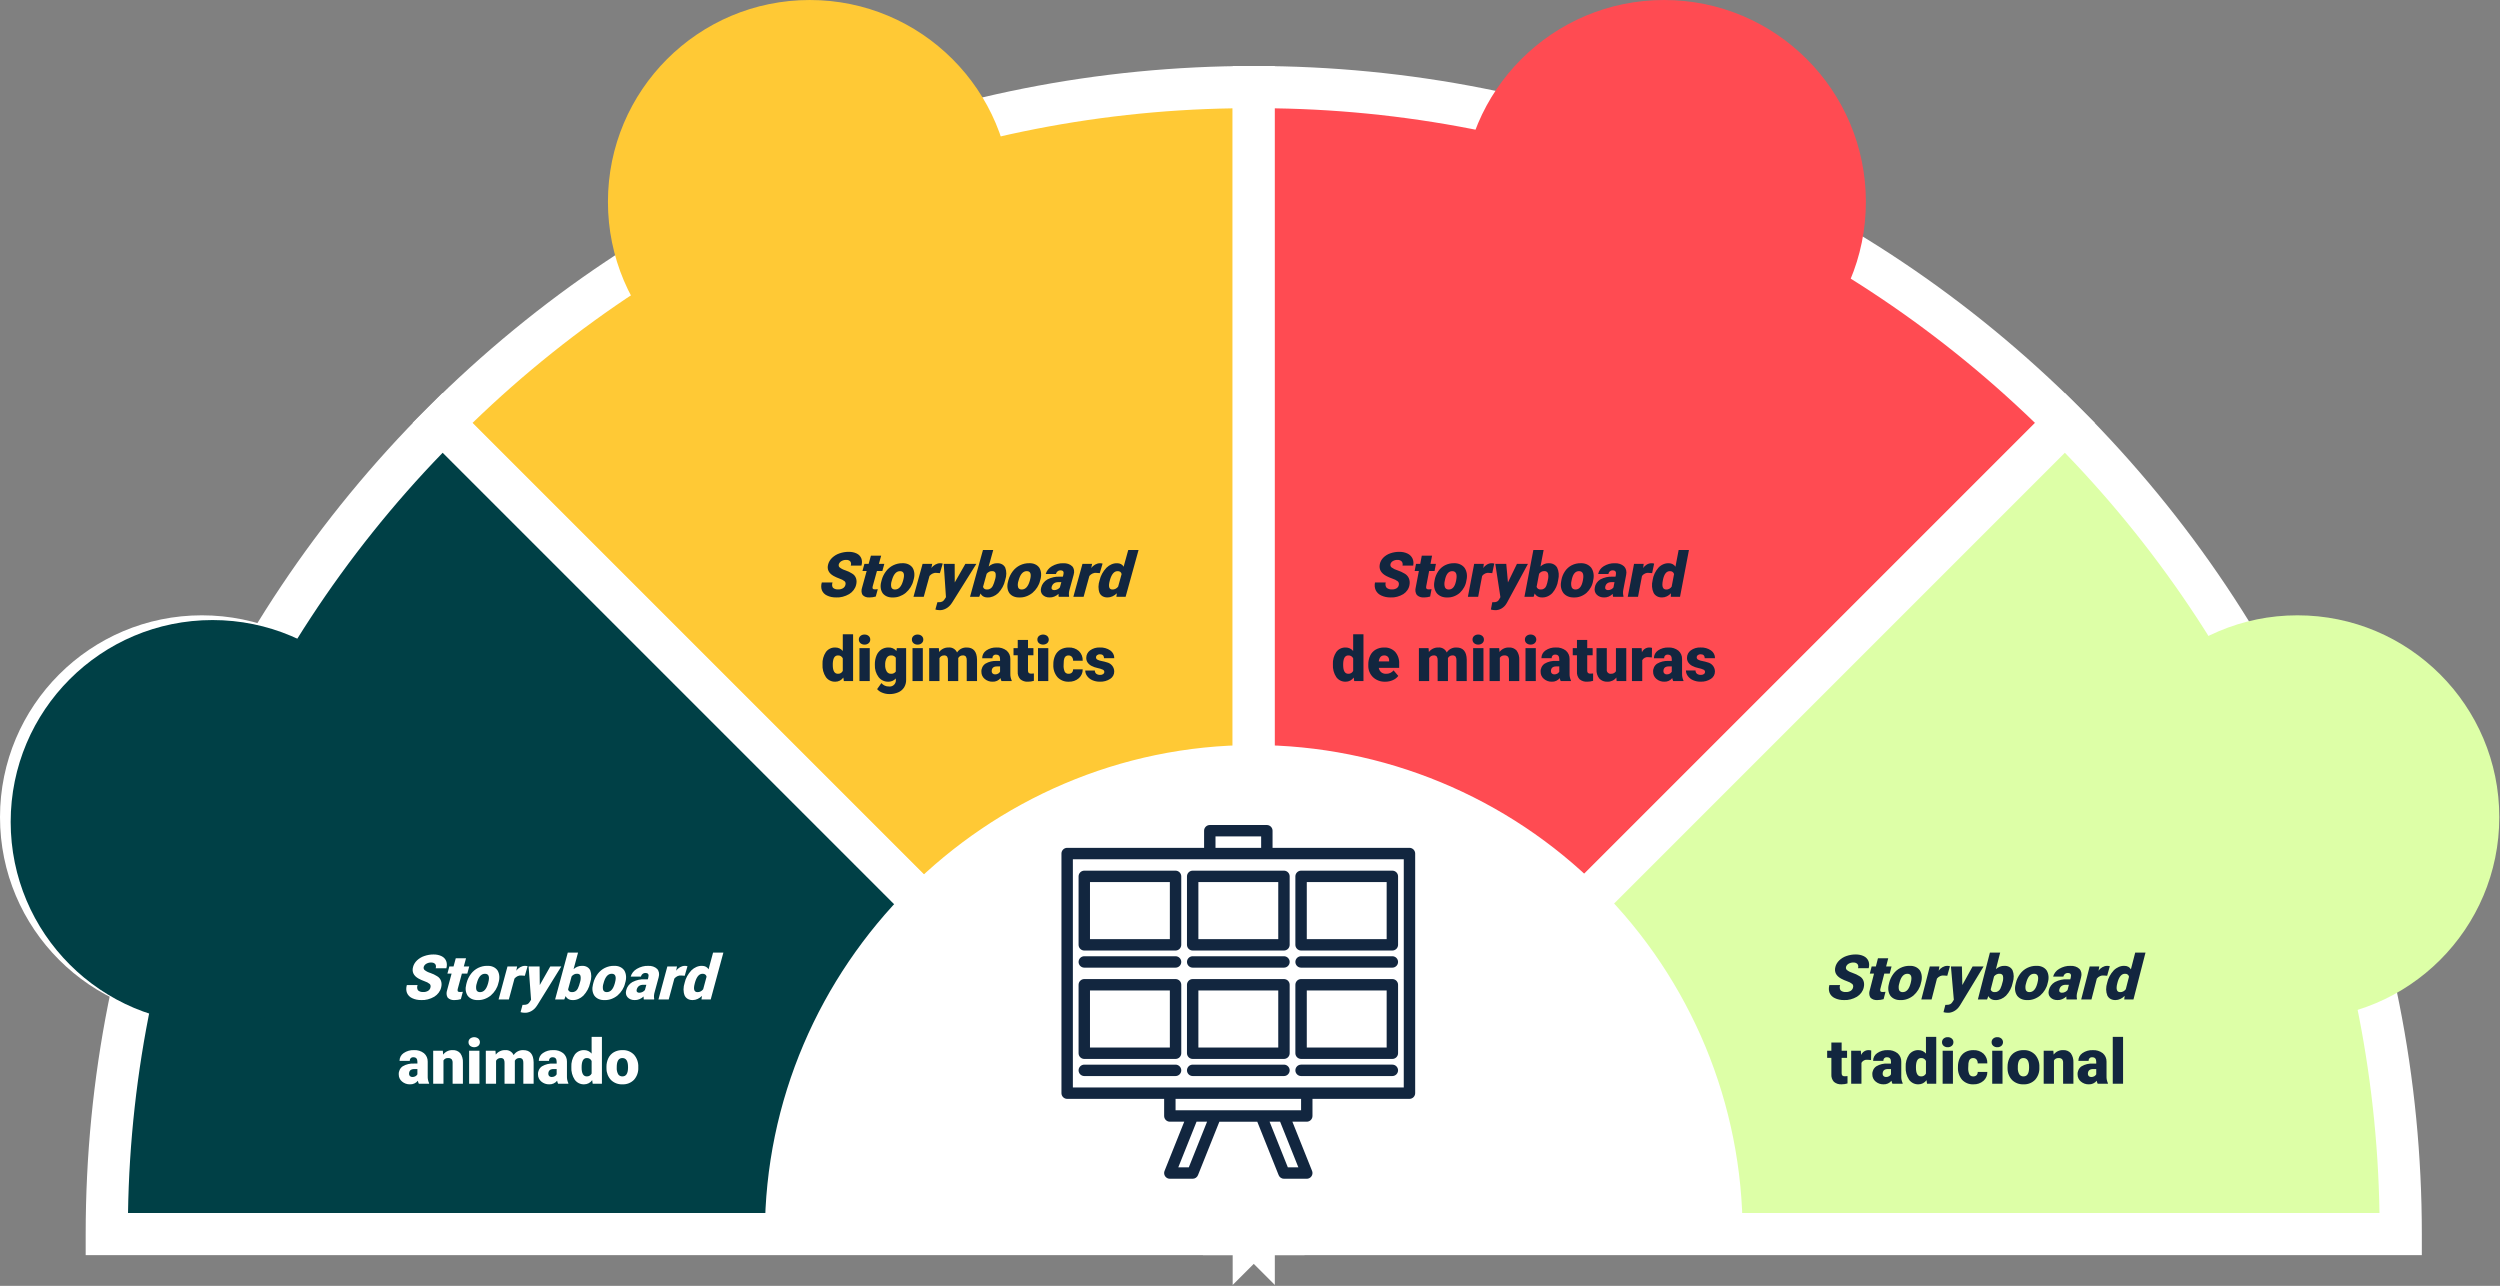 <?xml version="1.0" encoding="UTF-8" standalone="no"?><!DOCTYPE svg PUBLIC "-//W3C//DTD SVG 1.1//EN" "http://www.w3.org/Graphics/SVG/1.1/DTD/svg11.dtd"><svg width="100%" height="100%" viewBox="0 0 801 412" version="1.1" xmlns="http://www.w3.org/2000/svg" xmlns:xlink="http://www.w3.org/1999/xlink" xml:space="preserve" xmlns:serif="http://www.serif.com/" style="fill-rule:evenodd;clip-rule:evenodd;stroke-linejoin:round;stroke-miterlimit:2;"><rect x="0" y="0" width="801" height="412" fill="#808080" stroke="none"/><g id="Grupo_58423"><g id="Grupo_58420"><g id="Grupo_58419"><g id="Grupo_57265"><g id="Grupo_57224"><g id="Grupo_57220"><path id="Trazado_102978" d="M401.702,27.897c-97.466,-0.16 -191.076,38.583 -259.921,107.576l259.921,259.921l0,-367.497Z" style="fill:#ffc935;fill-rule:nonzero;"/><path id="Trazado_102979" d="M408.454,411.698l-276.222,-276.225l4.773,-4.773c70.648,-70.651 164.651,-109.556 264.7,-109.556l6.752,0l-0.003,390.554Zm-257.081,-276.176l243.576,243.572l-0,-344.384c-91.026,1.418 -178.173,37.486 -243.576,100.812Z" style="fill:#fff;fill-rule:nonzero;"/></g><g id="Grupo_57221"><path id="Trazado_102980" d="M661.625,135.473c-68.846,-68.993 -162.457,-107.737 -259.924,-107.576l0,367.5l259.924,-259.924Z" style="fill:#ff4b52;fill-rule:nonzero;"/><path id="Trazado_102981" d="M394.95,411.698l0,-390.553l6.752,-0c100.045,-0 194.051,38.9 264.7,109.556l4.773,4.773l-276.225,276.224Zm13.5,-376.988l0,344.384l243.583,-243.572c-65.405,-63.326 -152.555,-99.395 -243.583,-100.812Z" style="fill:#fff;fill-rule:nonzero;"/></g><g id="Grupo_57222"><path id="Trazado_102982" d="M141.78,135.474c-68.993,68.845 -107.737,162.455 -107.576,259.921l367.5,0l-259.924,-259.921Z" style="fill:#004046;fill-rule:nonzero;"/><path id="Trazado_102983" d="M418.003,402.147l-390.551,0l0,-6.749c0,-100.048 38.9,-194.051 109.553,-264.7l4.776,-4.776l276.222,276.225Zm-376.988,-13.5l344.388,0l-243.579,-243.581c-63.326,65.404 -99.393,152.553 -100.807,243.579l-0.002,0.002Z" style="fill:#fff;fill-rule:nonzero;"/></g><g id="Grupo_57223"><path id="Trazado_102984" d="M769.202,395.395c0.16,-97.466 -38.583,-191.076 -107.576,-259.921l-259.924,259.921l367.5,0Z" style="fill:#ddffa7;fill-rule:nonzero;"/><path id="Trazado_102985" d="M775.954,402.147l-390.553,0l276.225,-276.222l4.776,4.776c70.646,70.646 109.553,164.649 109.553,264.7l-0.001,6.746Zm-357.949,-13.5l344.38,0c-1.414,-91.026 -37.479,-178.174 -100.8,-243.581l-243.58,243.581Z" style="fill:#fff;fill-rule:nonzero;"/></g></g><path id="Trazado_102986" d="M512.485,284.614c-29.365,-29.379 -69.244,-45.902 -110.782,-45.902c-85.927,-0 -156.634,70.707 -156.634,156.634c-0,0.016 -0,0.032 -0,0.048l313.272,-0c0.066,-41.542 -16.449,-81.439 -45.856,-110.78Z" style="fill:#fff;fill-rule:nonzero;"/><g id="Grupo_57227"><circle id="Elipse_4181" cx="64.669" cy="261.817" r="64.669" style="fill:#fff;"/></g><g id="Grupo_57229"><circle id="Elipse_4183" cx="736.104" cy="261.817" r="64.669" style="fill:#ddffa7;"/></g><g id="Grupo_57230"><circle id="Elipse_4185" cx="259.451" cy="64.67" r="64.669" style="fill:#ffc935;"/></g><g id="Grupo_57232"><circle id="Elipse_4187" cx="533.161" cy="64.67" r="64.669" style="fill:#ff4b52;"/></g></g><g id="Grupo_58418"><g id="Grupo_57227-2"><circle id="Elipse_4181-2" cx="68.089" cy="263.335" r="64.669" style="fill:#004046;"/></g></g></g><g id="storyboard_1_"><path id="Trazado_102994" d="M451.597,271.647l-43.871,0l-0,-5.484c-0,-1.003 -0.825,-1.828 -1.828,-1.828l-18.28,-0c-1.002,0.001 -1.827,0.826 -1.827,1.828l-0,5.484l-43.872,0c-1.003,0 -1.828,0.825 -1.828,1.828l-0,76.774c-0,1.003 0.825,1.828 1.828,1.828l31.072,0l-0,5.484c-0,1.003 0.825,1.828 1.828,1.828l4.611,0l-6.309,15.773c-0.086,0.216 -0.131,0.446 -0.131,0.679c0,1.003 0.825,1.828 1.828,1.828c0.001,0 0.002,0 0.003,0l7.312,0c0.747,0.001 1.422,-0.456 1.7,-1.149l6.853,-17.13l12.145,0l6.853,17.13c0.278,0.693 0.953,1.15 1.7,1.149l7.307,0c0.001,0 0.002,0 0.003,0c1.003,0 1.828,-0.825 1.828,-1.828c-0,-0.233 -0.045,-0.463 -0.131,-0.679l-6.309,-15.773l4.609,0c1.003,0 1.828,-0.825 1.828,-1.828l0,-5.484l31.075,0c1.003,0 1.828,-0.825 1.828,-1.828l0,-76.774c0,-1.002 -0.823,-1.826 -1.825,-1.828Zm-62.151,-3.656l14.624,0l0,3.656l-14.624,0l0,-3.656Zm-8.555,106.022l-3.368,0l5.849,-14.624l3.373,0l-5.854,14.624Zm35.1,0l-3.371,0l-5.849,-14.624l3.373,0l5.847,14.624Zm0.873,-18.28l-40.214,0l0,-3.656l40.216,0l-0.002,3.656Zm32.9,-7.312l-106.017,0l0,-73.118l106.022,0l-0.005,73.118Z" style="fill:#12263f;fill-rule:nonzero;"/><path id="Trazado_102995" d="M380.306,280.787l-0,21.936c-0,1.003 0.825,1.828 1.828,1.828l29.247,0c1.003,0 1.828,-0.825 1.828,-1.828l0,-21.936c0,-1.003 -0.825,-1.828 -1.828,-1.828l-29.247,-0c-1.003,-0 -1.828,0.825 -1.828,1.828Zm3.656,1.828l25.592,0l0,18.28l-25.592,0l0,-18.28Z" style="fill:#12263f;fill-rule:nonzero;"/><path id="Trazado_102996" d="M376.65,278.959l-29.247,-0c-1.003,-0 -1.828,0.825 -1.828,1.828l-0,21.936c-0,1.003 0.825,1.828 1.828,1.828l29.247,0c1.002,-0.002 1.825,-0.826 1.825,-1.828l-0,-21.936c0,-1.002 -0.823,-1.826 -1.825,-1.828Zm-1.828,21.936l-25.591,0l-0,-18.28l25.591,0l-0,18.28Z" style="fill:#12263f;fill-rule:nonzero;"/><path id="Trazado_102997" d="M416.866,304.551l29.247,0c1.003,-0 1.828,-0.825 1.828,-1.828l-0,-21.936c-0,-1.003 -0.825,-1.828 -1.828,-1.828l-29.247,-0c-1.003,-0 -1.828,0.825 -1.828,1.828l-0,21.936c-0,1.003 0.825,1.828 1.828,1.828Zm1.828,-21.936l25.592,0l-0,18.28l-25.592,0l-0,-18.28Z" style="fill:#12263f;fill-rule:nonzero;"/><path id="Trazado_102998" d="M411.381,306.378l-29.247,0c-1.003,0 -1.828,0.825 -1.828,1.828c-0,1.003 0.825,1.828 1.828,1.828l29.247,0c1.003,0 1.828,-0.825 1.828,-1.828c-0,-1.003 -0.825,-1.828 -1.828,-1.828Z" style="fill:#12263f;fill-rule:nonzero;"/><path id="Trazado_102999" d="M376.65,306.378l-29.247,0c-1.003,0 -1.828,0.825 -1.828,1.828c-0,1.003 0.825,1.828 1.828,1.828l29.247,0c1.003,0 1.828,-0.825 1.828,-1.828c-0,-1.003 -0.825,-1.828 -1.828,-1.828Z" style="fill:#12263f;fill-rule:nonzero;"/><path id="Trazado_103000" d="M416.866,310.034l29.247,0c1.003,0 1.828,-0.825 1.828,-1.828c0,-1.003 -0.825,-1.828 -1.828,-1.828l-29.247,-0c-1.003,-0 -1.828,0.825 -1.828,1.828c-0,1.003 0.825,1.828 1.828,1.828Z" style="fill:#12263f;fill-rule:nonzero;"/><path id="Trazado_103001" d="M411.381,313.69l-29.247,-0c-1.003,-0 -1.828,0.825 -1.828,1.828l-0,21.936c-0,1.003 0.825,1.828 1.828,1.828l29.247,0c1.003,0 1.828,-0.825 1.828,-1.828l-0,-21.936c-0,-1.003 -0.825,-1.828 -1.828,-1.828Zm-1.828,21.936l-25.591,0l-0,-18.28l25.592,0l-0.001,18.28Z" style="fill:#12263f;fill-rule:nonzero;"/><path id="Trazado_103002" d="M376.65,313.69l-29.247,-0c-1.003,-0 -1.828,0.825 -1.828,1.828l-0,21.936c-0,1.003 0.825,1.828 1.828,1.828l29.247,0c1.003,0 1.828,-0.825 1.828,-1.828l-0,-21.936c-0,-1.003 -0.825,-1.828 -1.828,-1.828Zm-1.828,21.936l-25.591,0l-0,-18.28l25.591,0l-0,18.28Z" style="fill:#12263f;fill-rule:nonzero;"/><path id="Trazado_103003" d="M416.866,339.282l29.247,0c1.003,0 1.828,-0.825 1.828,-1.828l-0,-21.936c-0,-1.003 -0.825,-1.828 -1.828,-1.828l-29.247,-0c-1.003,-0 -1.828,0.825 -1.828,1.828l-0,21.936c-0,1.003 0.825,1.828 1.828,1.828Zm1.828,-21.936l25.592,0l-0,18.28l-25.592,0l-0,-18.28Z" style="fill:#12263f;fill-rule:nonzero;"/><path id="Trazado_103004" d="M411.381,341.11l-29.247,-0c-1.003,-0 -1.828,0.825 -1.828,1.828c-0,1.003 0.825,1.828 1.828,1.828l29.247,0c1.003,-0 1.828,-0.825 1.828,-1.828c-0,-1.003 -0.825,-1.828 -1.828,-1.828Z" style="fill:#12263f;fill-rule:nonzero;"/><path id="Trazado_103005" d="M376.65,341.11l-29.247,-0c-1.003,-0 -1.828,0.825 -1.828,1.828c-0,1.003 0.825,1.828 1.828,1.828l29.247,0c1.003,-0 1.828,-0.825 1.828,-1.828c-0,-1.003 -0.825,-1.828 -1.828,-1.828Z" style="fill:#12263f;fill-rule:nonzero;"/><path id="Trazado_103006" d="M416.866,344.766l29.247,-0c1.003,-0 1.828,-0.825 1.828,-1.828c0,-1.003 -0.825,-1.828 -1.828,-1.828l-29.247,-0c-1.003,-0 -1.828,0.825 -1.828,1.828c-0,1.003 0.825,1.828 1.828,1.828Z" style="fill:#12263f;fill-rule:nonzero;"/></g></g><g id="Grupo_58422"><path id="Trazado_105216" d="M137.904,316.441c0.145,-0.453 0.065,-0.89 -0.215,-1.172c-0.47,-0.386 -1.021,-0.679 -1.635,-0.869c-0.682,-0.241 -1.334,-0.532 -1.952,-0.869c-1.598,-0.905 -2.183,-2.149 -1.755,-3.731c0.192,-0.751 0.633,-1.484 1.25,-2.08c0.681,-0.638 1.486,-1.125 2.328,-1.406c0.997,-0.346 2.004,-0.516 2.967,-0.5c0.949,-0.016 1.836,0.171 2.601,0.547c0.678,0.328 1.188,0.869 1.469,1.558c0.267,0.682 0.285,1.484 0.052,2.301l-3.418,0c0.167,-0.505 0.105,-0.999 -0.167,-1.348c-0.312,-0.336 -0.78,-0.507 -1.311,-0.479c-0.506,-0.027 -1.053,0.115 -1.556,0.406c-0.399,0.234 -0.703,0.62 -0.81,1.03c-0.087,0.406 0.032,0.776 0.318,0.991c0.525,0.41 1.136,0.719 1.813,0.918c0.769,0.256 1.486,0.598 2.14,1.021c1.22,0.678 1.73,2.104 1.31,3.662c-0.264,1.147 -1.086,2.246 -2.193,2.93c-1.342,0.769 -2.8,1.145 -4.147,1.069c-1.08,0.016 -2.089,-0.196 -2.963,-0.62c-0.76,-0.348 -1.333,-0.939 -1.649,-1.7c-0.279,-0.741 -0.291,-1.607 -0.035,-2.489l3.438,0c-0.22,0.62 -0.171,1.234 0.135,1.685c0.44,0.411 1.072,0.604 1.773,0.542c0.468,0.026 0.974,-0.102 1.441,-0.366c0.391,-0.239 0.681,-0.627 0.771,-1.031Zm11.412,-9.414l-0.71,2.627l1.738,0l-0.618,2.285l-1.738,0l-1.307,4.834c-0.109,0.293 -0.112,0.588 -0.009,0.83c0.19,0.188 0.474,0.272 0.787,0.234c0.273,0.004 0.553,-0.016 0.836,-0.059l-0.637,2.354c-0.653,0.192 -1.307,0.289 -1.937,0.288c-0.93,0.076 -1.756,-0.212 -2.294,-0.8c-0.409,-0.667 -0.464,-1.545 -0.154,-2.432l1.419,-5.249l-1.342,0l0.618,-2.285l1.348,0l0.71,-2.627l3.29,0Zm0.213,7.812c0.246,-0.975 0.717,-1.94 1.377,-2.819c0.601,-0.797 1.396,-1.459 2.282,-1.9c0.95,-0.457 1.946,-0.687 2.885,-0.664c1.419,-0.073 2.639,0.464 3.342,1.47c0.658,1.105 0.761,2.54 0.286,4l-0.032,0.117c-0.312,1.436 -1.187,2.846 -2.432,3.921c-1.242,0.993 -2.739,1.524 -4.109,1.456c-1.358,0.062 -2.536,-0.427 -3.258,-1.353c-0.68,-0.986 -0.853,-2.3 -0.483,-3.667l0.142,-0.561Zm3.236,0.205c-0.256,0.745 -0.298,1.49 -0.122,2.148c0.177,0.452 0.624,0.713 1.172,0.684c1.172,0 2.016,-0.902 2.532,-2.705l0.089,-0.332c0.513,-1.895 0.163,-2.842 -1.047,-2.842c-1.1,-0 -1.917,0.817 -2.45,2.451l-0.174,0.596Zm15.398,-2.412l-1.063,-0.078c-0.768,-0.121 -1.67,0.269 -2.256,0.977l-1.808,6.689l-3.291,-0l2.856,-10.566l3.086,-0l-0.26,1.357c0.646,-0.929 1.721,-1.54 2.734,-1.553c0.312,-0.006 0.61,0.034 0.886,0.117l-0.884,3.057Zm4.781,2.979l3.368,-5.957l3.525,-0l-7.64,12.334l-0.308,0.449c-0.877,1.309 -2.414,2.139 -3.796,2.051c-0.458,-0.004 -0.897,-0.07 -1.305,-0.195l0.634,-2.344l0.43,-0c0.359,0.02 0.741,-0.048 1.114,-0.2c0.309,-0.162 0.572,-0.419 0.735,-0.719l0.453,-0.7l-0.786,-10.676l3.516,-0l0.06,5.957Zm16.106,-0.591c-0.289,1.415 -1.045,2.821 -2.151,4c-0.972,0.935 -2.248,1.459 -3.41,1.4c-1.031,0.026 -1.874,-0.453 -2.255,-1.279l-0.425,1.079l-2.949,-0l4.055,-15l3.291,-0l-1.428,5.283c0.778,-0.688 1.755,-1.072 2.655,-1.045c1.204,-0.061 2.204,0.47 2.668,1.416c0.464,1.176 0.461,2.576 -0.007,3.985l-0.044,0.161Zm-3.243,-0.21c0.258,-0.746 0.32,-1.494 0.182,-2.169c-0.148,-0.428 -0.56,-0.678 -1.07,-0.648c-0.622,-0.058 -1.325,0.279 -1.773,0.848l-1.133,4.192c0.147,0.571 0.677,0.903 1.337,0.838c0.69,0.051 1.459,-0.438 1.78,-1.131c0.299,-0.633 0.526,-1.279 0.675,-1.925l0.002,-0.005Zm4.33,0.024c0.245,-0.973 0.716,-1.937 1.374,-2.814c0.601,-0.797 1.396,-1.459 2.282,-1.9c0.95,-0.457 1.946,-0.687 2.885,-0.664c1.419,-0.073 2.639,0.464 3.342,1.47c0.658,1.105 0.761,2.54 0.286,4l-0.032,0.117c-0.312,1.436 -1.187,2.846 -2.432,3.921c-1.241,0.993 -2.738,1.523 -4.108,1.456c-1.358,0.062 -2.536,-0.427 -3.258,-1.353c-0.68,-0.986 -0.853,-2.3 -0.483,-3.667l0.144,-0.566Zm3.235,0.205c-0.255,0.745 -0.298,1.49 -0.121,2.148c0.176,0.452 0.623,0.713 1.172,0.684c1.172,-0 2.015,-0.902 2.531,-2.705l0.09,-0.332c0.512,-1.895 0.163,-2.842 -1.048,-2.842c-1.1,-0 -1.917,0.817 -2.45,2.451l-0.174,0.596Zm12.903,5.181c-0.065,-0.3 -0.084,-0.619 -0.056,-0.947c-0.82,0.767 -1.88,1.194 -2.847,1.147c-0.936,0.025 -1.754,-0.296 -2.296,-0.9c-0.525,-0.558 -0.684,-1.395 -0.431,-2.271c0.219,-1.028 0.968,-2.015 1.973,-2.6c1.292,-0.655 2.66,-0.962 3.928,-0.879l1.016,-0l0.151,-0.559c0.264,-0.975 -0.024,-1.462 -0.864,-1.462c-0.048,-0.007 -0.098,-0.011 -0.149,-0.011c-0.565,-0 -1.155,0.465 -1.308,1.03c-0.013,0.046 -0.022,0.093 -0.028,0.139l-3.291,-0c0.254,-0.994 0.997,-1.931 1.972,-2.487c1.157,-0.669 2.414,-1.005 3.583,-0.956c1.166,-0.064 2.205,0.286 2.927,0.986c0.606,0.673 0.778,1.669 0.469,2.705l-1.265,4.678c-0.239,0.768 -0.291,1.531 -0.153,2.227l-0.043,0.16l-3.288,-0Zm-1.478,-2.148c0.355,0.014 0.735,-0.078 1.093,-0.264c0.281,-0.147 0.537,-0.354 0.743,-0.6l0.456,-1.688l-0.957,-0c-1.146,-0 -1.858,0.514 -2.136,1.543c-0.085,0.275 -0.048,0.541 0.103,0.728c0.161,0.19 0.411,0.291 0.698,0.281Zm14.586,-5.44l-1.063,-0.078c-0.768,-0.121 -1.67,0.269 -2.256,0.977l-1.808,6.689l-3.291,-0l2.856,-10.566l3.086,-0l-0.26,1.357c0.646,-0.93 1.724,-1.542 2.737,-1.553c0.312,-0.006 0.61,0.034 0.886,0.117l-0.887,3.057Zm-0.016,2.227c0.3,-1.401 1.057,-2.79 2.153,-3.955c0.963,-0.955 2.246,-1.497 3.418,-1.445c0.924,-0.01 1.691,0.4 2.082,1.113l1.447,-5.352l3.3,-0l-4.055,15l-2.958,-0l0.14,-1.133c-0.814,0.841 -1.915,1.34 -2.938,1.333c-1.184,0.039 -2.157,-0.504 -2.596,-1.45c-0.48,-1.212 -0.478,-2.657 0.007,-4.111Zm3.236,0.205c-0.507,1.875 -0.214,2.813 0.88,2.813c0.647,0.041 1.366,-0.323 1.811,-0.918l1.088,-4.024c-0.103,-0.604 -0.62,-0.979 -1.29,-0.937c-1.015,-0 -1.787,0.82 -2.315,2.461l-0.174,0.605Zm-88.409,32.156c-0.146,-0.3 -0.251,-0.619 -0.312,-0.947c-0.613,0.767 -1.559,1.195 -2.54,1.147c-0.928,0.025 -1.834,-0.296 -2.539,-0.9c-0.678,-0.559 -1.064,-1.4 -1.045,-2.279c-0.059,-1.028 0.423,-2.015 1.27,-2.6c1.115,-0.654 2.401,-0.959 3.691,-0.876l1.016,-0l-0,-0.559c-0,-0.975 -0.42,-1.462 -1.26,-1.462c-0.05,-0.007 -0.101,-0.011 -0.151,-0.011c-0.565,-0 -1.03,0.465 -1.03,1.03c-0,0.046 0.003,0.093 0.009,0.139l-3.291,-0c-0.013,-0.996 0.48,-1.933 1.307,-2.488c0.976,-0.669 2.143,-1.005 3.325,-0.956c1.148,-0.064 2.281,0.286 3.193,0.986c0.788,0.673 1.23,1.669 1.2,2.705l-0,4.678c-0.031,0.768 0.123,1.531 0.449,2.227l-0,0.166l-3.292,-0Zm-2.061,-2.148c0.359,0.014 0.714,-0.078 1.021,-0.264c0.242,-0.147 0.442,-0.354 0.581,-0.6l0,-1.688l-0.957,-0c-1.146,-0 -1.719,0.514 -1.719,1.543c-0.011,0.275 0.099,0.541 0.3,0.728c0.212,0.19 0.489,0.291 0.774,0.281Zm9.746,-8.418l0.107,1.24c0.707,-0.946 1.838,-1.485 3.018,-1.436c0.93,-0.071 1.841,0.294 2.466,0.986c0.609,0.866 0.908,1.912 0.849,2.969l-0,6.807l-3.3,-0l-0,-6.67c0.034,-0.418 -0.08,-0.835 -0.322,-1.177c-0.318,-0.288 -0.746,-0.425 -1.172,-0.376c-0.582,-0.033 -1.137,0.261 -1.436,0.762l0,7.461l-3.295,-0l-0,-10.566l3.085,-0Zm11.729,10.566l-3.3,-0l-0,-10.566l3.3,-0l-0,10.566Zm-3.5,-13.3c-0.012,-0.443 0.176,-0.87 0.511,-1.16c0.773,-0.601 1.864,-0.601 2.637,-0c0.324,0.298 0.508,0.719 0.508,1.159c0,0.441 -0.184,0.862 -0.508,1.16c-0.773,0.601 -1.864,0.601 -2.637,-0c-0.333,-0.291 -0.52,-0.717 -0.507,-1.159l-0.004,-0Zm8.633,2.734l0.107,1.24c0.712,-0.94 1.839,-1.476 3.018,-1.436c1.148,-0.109 2.243,0.535 2.705,1.592c0.679,-1.042 1.863,-1.648 3.105,-1.592c2.142,-0 3.242,1.296 3.3,3.887l-0,6.875l-3.3,-0l-0,-6.67c0.033,-0.413 -0.063,-0.825 -0.273,-1.182c-0.254,-0.278 -0.627,-0.416 -1,-0.371c-0.613,-0.022 -1.184,0.319 -1.455,0.869l0.01,0.137l-0,7.217l-3.3,-0l-0,-6.65c0.033,-0.417 -0.059,-0.835 -0.264,-1.2c-0.255,-0.28 -0.631,-0.419 -1.006,-0.371c-0.608,-0.014 -1.172,0.326 -1.445,0.869l-0,7.352l-3.284,-0l-0,-10.566l3.082,-0Zm20.072,10.566c-0.146,-0.3 -0.251,-0.619 -0.312,-0.947c-0.613,0.767 -1.558,1.194 -2.539,1.147c-0.928,0.025 -1.834,-0.296 -2.539,-0.9c-0.676,-0.558 -1.061,-1.395 -1.045,-2.271c-0.059,-1.028 0.423,-2.015 1.27,-2.6c1.115,-0.655 2.401,-0.962 3.691,-0.879l1.016,-0l-0,-0.559c-0,-0.975 -0.42,-1.462 -1.26,-1.462c-0.051,-0.008 -0.103,-0.012 -0.155,-0.012c-0.565,0 -1.03,0.465 -1.03,1.03c0,0.045 0.003,0.09 0.009,0.134l-3.287,-0c-0.014,-0.994 0.476,-1.931 1.3,-2.487c0.976,-0.669 2.143,-1.005 3.325,-0.956c1.148,-0.064 2.281,0.286 3.193,0.986c0.788,0.673 1.23,1.669 1.2,2.705l-0,4.678c-0.031,0.768 0.123,1.531 0.449,2.227l-0,0.166l-3.286,-0Zm-2.061,-2.148c0.359,0.014 0.714,-0.078 1.021,-0.264c0.242,-0.147 0.442,-0.354 0.581,-0.6l-0,-1.688l-0.957,-0c-1.146,-0 -1.719,0.514 -1.719,1.543c-0.011,0.275 0.099,0.541 0.3,0.728c0.212,0.191 0.49,0.291 0.775,0.281l-0.001,-0Zm6.309,-3.213c-0.078,-1.401 0.303,-2.79 1.084,-3.955c0.705,-0.955 1.841,-1.497 3.027,-1.445c0.922,-0.01 1.799,0.4 2.383,1.113l-0,-5.352l3.3,-0l-0,15l-2.958,-0l-0.166,-1.133c-0.587,0.841 -1.552,1.34 -2.578,1.333c-1.172,0.04 -2.292,-0.501 -2.988,-1.445c-0.809,-1.214 -1.197,-2.66 -1.104,-4.116Zm3.291,0.205c-0,1.875 0.547,2.813 1.641,2.813c0.658,0.041 1.279,-0.323 1.563,-0.918l-0,-4.024c-0.266,-0.604 -0.885,-0.979 -1.543,-0.937c-1.015,-0 -1.565,0.82 -1.65,2.461l-0.011,0.605Zm7.959,-0.225c-0.018,-0.974 0.193,-1.939 0.615,-2.817c0.385,-0.797 1.001,-1.459 1.768,-1.9c0.827,-0.457 1.76,-0.687 2.705,-0.664c1.4,-0.073 2.764,0.464 3.74,1.47c0.957,1.105 1.447,2.54 1.367,4l-0,0.117c0.076,1.436 -0.417,2.846 -1.372,3.921c-0.973,0.992 -2.327,1.522 -3.715,1.454c-1.341,0.062 -2.651,-0.427 -3.623,-1.353c-0.948,-0.986 -1.478,-2.303 -1.477,-3.671l-0.008,-0.557Zm3.291,0.205c-0.054,0.745 0.105,1.49 0.459,2.148c0.299,0.452 0.816,0.713 1.357,0.684c1.172,-0 1.772,-0.902 1.8,-2.705l-0,-0.332c-0,-1.895 -0.605,-2.842 -1.816,-2.842c-1.1,-0 -1.696,0.817 -1.787,2.451l-0.013,0.596Z" style="fill:#fff;fill-rule:nonzero;"/><path id="Trazado_105215" d="M270.86,187.441c0.147,-0.453 0.07,-0.89 -0.208,-1.172c-0.467,-0.386 -1.017,-0.679 -1.63,-0.869c-0.68,-0.241 -1.33,-0.532 -1.946,-0.869c-1.593,-0.905 -2.171,-2.148 -1.733,-3.73c0.196,-0.751 0.641,-1.484 1.263,-2.081c0.685,-0.64 1.495,-1.129 2.34,-1.411c0.999,-0.346 2.007,-0.516 2.97,-0.5c0.949,-0.016 1.835,0.171 2.598,0.547c0.675,0.328 1.182,0.869 1.459,1.558c0.262,0.683 0.274,1.487 0.035,2.306l-3.418,0c0.169,-0.505 0.111,-0.999 -0.16,-1.348c-0.309,-0.336 -0.776,-0.507 -1.307,-0.479c-0.507,-0.028 -1.056,0.114 -1.562,0.405c-0.401,0.234 -0.707,0.62 -0.817,1.03c-0.089,0.406 0.027,0.776 0.312,0.991c0.523,0.41 1.132,0.719 1.807,0.918c0.771,0.255 1.488,0.597 2.14,1.021c1.216,0.678 1.717,2.104 1.288,3.662c-0.272,1.148 -1.103,2.247 -2.216,2.93c-1.346,0.769 -2.804,1.145 -4.151,1.07c-1.079,0.016 -2.088,-0.196 -2.958,-0.62c-0.758,-0.348 -1.328,-0.939 -1.639,-1.7c-0.274,-0.739 -0.281,-1.605 -0.022,-2.485l3.438,0c-0.223,0.62 -0.178,1.234 0.126,1.685c0.437,0.411 1.067,0.604 1.769,0.542c0.468,0.026 0.975,-0.102 1.444,-0.366c0.394,-0.24 0.686,-0.63 0.778,-1.035Zm11.469,-9.414l-0.726,2.627l1.738,0l-0.631,2.285l-1.738,0l-1.337,4.834c-0.111,0.293 -0.116,0.588 -0.014,0.83c0.189,0.188 0.472,0.272 0.785,0.234c0.274,0.004 0.554,-0.016 0.837,-0.059l-0.651,2.354c-0.653,0.192 -1.305,0.289 -1.935,0.288c-0.93,0.076 -1.754,-0.212 -2.289,-0.8c-0.404,-0.667 -0.454,-1.545 -0.138,-2.432l1.451,-5.249l-1.348,-0l0.631,-2.285l1.348,-0l0.726,-2.627l3.291,-0Zm0.165,7.813c0.251,-0.975 0.729,-1.941 1.395,-2.82c0.605,-0.797 1.405,-1.459 2.293,-1.9c0.954,-0.457 1.951,-0.687 2.889,-0.664c1.42,-0.073 2.636,0.464 3.334,1.47c0.651,1.105 0.744,2.54 0.261,4l-0.032,0.117c-0.321,1.436 -1.204,2.846 -2.457,3.922c-1.248,0.993 -2.748,1.523 -4.118,1.455c-1.358,0.062 -2.532,-0.427 -3.249,-1.353c-0.674,-0.986 -0.839,-2.3 -0.461,-3.667l0.145,-0.56Zm3.234,0.205c-0.26,0.745 -0.307,1.49 -0.135,2.148c0.174,0.452 0.619,0.713 1.168,0.684c1.172,-0 2.021,-0.902 2.548,-2.705l0.092,-0.332c0.523,-1.895 0.18,-2.842 -1.031,-2.842c-1.1,-0 -1.921,0.817 -2.464,2.451l-0.178,0.596Zm15.413,-2.412l-1.063,-0.078c-0.767,-0.121 -1.672,0.269 -2.262,0.977l-1.848,6.688l-3.291,0l2.92,-10.566l3.086,0l-0.268,1.357c0.651,-0.929 1.731,-1.54 2.743,-1.553c0.312,-0.006 0.61,0.034 0.886,0.117l-0.903,3.058Zm4.764,2.978l3.404,-5.957l3.525,0l-7.716,12.334l-0.31,0.449c-0.885,1.308 -2.426,2.138 -3.808,2.051c-0.458,-0.004 -0.896,-0.07 -1.303,-0.195l0.648,-2.344l0.43,0c0.358,0.02 0.741,-0.048 1.115,-0.2c0.31,-0.162 0.575,-0.419 0.74,-0.719l0.457,-0.7l-0.722,-10.673l3.515,-0l0.025,5.954Zm16.11,-0.591c-0.3,1.415 -1.068,2.822 -2.183,4c-0.975,0.932 -2.251,1.456 -3.411,1.4c-1.03,0.026 -1.871,-0.453 -2.246,-1.279l-0.433,1.079l-2.949,-0l4.146,-15l3.291,-0l-1.46,5.283c0.782,-0.688 1.761,-1.072 2.661,-1.045c1.202,-0.059 2.196,0.472 2.653,1.416c0.459,1.175 0.451,2.575 -0.025,3.985l-0.044,0.161Zm-3.242,-0.21c0.262,-0.746 0.329,-1.494 0.195,-2.169c-0.145,-0.428 -0.556,-0.678 -1.066,-0.648c-0.622,-0.058 -1.327,0.279 -1.778,0.848l-1.159,4.192c0.143,0.571 0.672,0.903 1.332,0.838c0.687,0.05 1.458,-0.436 1.784,-1.126c0.304,-0.635 0.536,-1.283 0.69,-1.93l0.002,-0.005Zm4.329,0.024c0.252,-0.973 0.729,-1.937 1.393,-2.814c0.606,-0.797 1.407,-1.46 2.297,-1.9c0.954,-0.457 1.951,-0.687 2.889,-0.664c1.42,-0.073 2.636,0.464 3.334,1.47c0.651,1.105 0.744,2.54 0.261,4l-0.032,0.117c-0.322,1.436 -1.204,2.846 -2.456,3.921c-1.249,0.994 -2.751,1.525 -4.123,1.456c-1.357,0.06 -2.53,-0.431 -3.245,-1.357c-0.674,-0.986 -0.839,-2.3 -0.461,-3.667l0.143,-0.562Zm3.235,0.205c-0.26,0.745 -0.307,1.49 -0.135,2.148c0.174,0.452 0.619,0.713 1.168,0.684c1.172,-0 2.021,-0.902 2.548,-2.705l0.091,-0.332c0.524,-1.895 0.181,-2.842 -1.03,-2.842c-1.1,-0 -1.922,0.817 -2.465,2.451l-0.177,0.596Zm12.874,5.181c-0.063,-0.3 -0.079,-0.619 -0.049,-0.947c-0.825,0.768 -1.891,1.195 -2.859,1.147c-0.935,0.025 -1.752,-0.296 -2.29,-0.9c-0.522,-0.558 -0.676,-1.395 -0.417,-2.271c0.225,-1.028 0.98,-2.015 1.988,-2.6c1.296,-0.655 2.667,-0.962 3.934,-0.879l1.016,-0l0.155,-0.559c0.269,-0.975 -0.016,-1.462 -0.856,-1.462c-0.048,-0.007 -0.098,-0.011 -0.148,-0.011c-0.565,-0 -1.159,0.465 -1.315,1.03c-0.013,0.046 -0.023,0.093 -0.029,0.139l-3.291,-0c0.261,-0.994 1.009,-1.931 1.987,-2.487c1.161,-0.669 2.421,-1.005 3.59,-0.956c1.165,-0.064 2.202,0.286 2.92,0.986c0.602,0.673 0.769,1.669 0.452,2.705l-1.293,4.678c-0.24,0.766 -0.295,1.528 -0.16,2.221l-0.045,0.166l-3.29,-0Zm-1.468,-2.148c0.355,0.014 0.736,-0.078 1.094,-0.264c0.283,-0.147 0.54,-0.354 0.747,-0.6l0.467,-1.688l-0.957,-0c-1.146,-0 -1.861,0.514 -2.146,1.543c-0.087,0.275 -0.051,0.541 0.099,0.728c0.159,0.19 0.409,0.291 0.696,0.281Zm14.62,-5.44l-1.062,-0.078c-0.768,-0.121 -1.672,0.269 -2.262,0.977l-1.849,6.689l-3.289,-0l2.92,-10.566l3.086,-0l-0.268,1.357c0.651,-0.929 1.731,-1.54 2.743,-1.553c0.312,-0.006 0.61,0.034 0.886,0.117l-0.905,3.057Zm-0.03,2.227c0.31,-1.401 1.074,-2.79 2.178,-3.955c0.968,-0.955 2.255,-1.497 3.426,-1.445c0.925,-0.01 1.689,0.4 2.075,1.113l1.48,-5.352l3.3,-0l-4.146,15l-2.958,-0l0.147,-1.133c-0.82,0.841 -1.924,1.341 -2.948,1.333c-1.184,0.039 -2.153,-0.504 -2.587,-1.45c-0.472,-1.213 -0.46,-2.657 0.033,-4.111Zm3.235,0.205c-0.519,1.875 -0.231,2.813 0.863,2.813c0.647,0.041 1.368,-0.323 1.817,-0.918l1.112,-4.024c-0.099,-0.605 -0.615,-0.981 -1.286,-0.938c-1.016,-0 -1.793,0.82 -2.331,2.461l-0.175,0.606Zm-92.036,26.795c-0.077,-1.401 0.304,-2.79 1.087,-3.955c0.705,-0.955 1.841,-1.497 3.027,-1.445c0.922,-0.01 1.799,0.4 2.383,1.113l-0,-5.352l3.3,-0l-0,15l-2.959,-0l-0.166,-1.133c-0.588,0.843 -1.557,1.343 -2.585,1.333c-1.172,0.04 -2.292,-0.501 -2.988,-1.445c-0.807,-1.214 -1.193,-2.661 -1.099,-4.116Zm3.291,0.205c-0,1.875 0.547,2.813 1.641,2.813c0.658,0.041 1.279,-0.323 1.563,-0.918l-0,-4.024c-0.266,-0.604 -0.885,-0.979 -1.543,-0.937c-1.015,-0 -1.565,0.82 -1.65,2.461l-0.011,0.605Zm11.846,5.156l-3.3,-0l-0,-10.566l3.3,-0l-0,10.566Zm-3.5,-13.3c-0.012,-0.443 0.174,-0.868 0.508,-1.159c0.367,-0.311 0.838,-0.473 1.318,-0.452c0.482,-0.023 0.956,0.139 1.324,0.451c0.334,0.291 0.52,0.716 0.508,1.159c0.013,0.443 -0.174,0.869 -0.508,1.16c-0.367,0.311 -0.838,0.473 -1.318,0.452c-0.48,0.021 -0.951,-0.141 -1.318,-0.452c-0.335,-0.29 -0.522,-0.716 -0.51,-1.159l-0.004,-0Zm5.137,7.939c-0.019,-0.97 0.161,-1.934 0.527,-2.832c0.309,-0.767 0.835,-1.428 1.514,-1.9c0.679,-0.452 1.48,-0.686 2.295,-0.669c0.985,-0.05 1.938,0.363 2.577,1.114l0.117,-0.918l2.988,-0l-0,10.166c0.021,0.854 -0.204,1.697 -0.649,2.427c-0.453,0.704 -1.109,1.256 -1.88,1.582c-0.901,0.384 -1.873,0.572 -2.852,0.552c-0.772,0.001 -1.536,-0.148 -2.251,-0.439c-0.642,-0.235 -1.215,-0.628 -1.665,-1.143l1.377,-1.934c0.596,0.715 1.491,1.116 2.422,1.084c0.085,0.011 0.171,0.017 0.257,0.017c1.075,-0 1.96,-0.885 1.96,-1.96c-0,-0.102 -0.008,-0.203 -0.024,-0.304l-0,-0.332c-0.603,0.686 -1.48,1.071 -2.393,1.05c-1.217,0.034 -2.38,-0.516 -3.125,-1.479c-0.843,-1.142 -1.265,-2.542 -1.191,-3.96l-0.004,-0.122Zm3.3,0.205c-0.037,0.718 0.132,1.431 0.488,2.056c0.284,0.481 0.808,0.772 1.367,0.757c0.606,0.049 1.195,-0.222 1.553,-0.713l-0,-4.444c-0.345,-0.496 -0.93,-0.772 -1.533,-0.723c-0.568,-0.01 -1.097,0.292 -1.377,0.786c-0.372,0.7 -0.543,1.49 -0.494,2.281l-0.004,-0Zm12.065,5.156l-3.3,-0l-0,-10.566l3.3,-0l-0,10.566Zm-3.5,-13.3c-0.012,-0.443 0.174,-0.868 0.508,-1.159c0.367,-0.311 0.838,-0.473 1.318,-0.452c0.482,-0.022 0.954,0.139 1.322,0.451c0.334,0.291 0.52,0.716 0.508,1.159c0.013,0.443 -0.174,0.869 -0.508,1.16c-0.367,0.311 -0.838,0.473 -1.318,0.452c-0.48,0.021 -0.951,-0.141 -1.318,-0.452c-0.334,-0.291 -0.521,-0.716 -0.509,-1.159l-0.003,-0Zm8.633,2.734l0.107,1.24c0.712,-0.94 1.839,-1.476 3.018,-1.436c1.149,-0.111 2.246,0.534 2.708,1.592c0.68,-1.042 1.863,-1.649 3.106,-1.592c2.142,-0 3.242,1.296 3.3,3.887l-0,6.875l-3.3,-0l-0,-6.67c0.032,-0.413 -0.063,-0.826 -0.274,-1.182c-0.254,-0.278 -0.627,-0.416 -1,-0.371c-0.613,-0.022 -1.184,0.319 -1.455,0.869l0.01,0.137l-0,7.217l-3.3,-0l-0,-6.65c0.033,-0.417 -0.059,-0.835 -0.264,-1.2c-0.255,-0.28 -0.631,-0.419 -1.006,-0.371c-0.608,-0.014 -1.172,0.326 -1.445,0.869l-0,7.352l-3.29,-0l-0,-10.566l3.085,-0Zm20.072,10.566c-0.146,-0.3 -0.251,-0.619 -0.312,-0.947c-0.613,0.767 -1.559,1.195 -2.54,1.147c-0.928,0.025 -1.834,-0.296 -2.539,-0.9c-0.676,-0.558 -1.061,-1.395 -1.045,-2.271c-0.059,-1.028 0.423,-2.015 1.27,-2.6c1.115,-0.655 2.401,-0.962 3.691,-0.879l1.018,-0l-0,-0.559c-0,-0.975 -0.42,-1.462 -1.26,-1.462c-0.05,-0.007 -0.101,-0.011 -0.151,-0.011c-0.565,-0 -1.03,0.465 -1.03,1.03c-0,0.046 0.003,0.093 0.009,0.139l-3.293,-0c-0.014,-0.994 0.476,-1.931 1.3,-2.487c0.975,-0.671 2.142,-1.009 3.325,-0.962c1.148,-0.064 2.281,0.286 3.193,0.986c0.788,0.673 1.23,1.669 1.2,2.705l-0,4.678c-0.031,0.768 0.123,1.531 0.449,2.227l-0,0.166l-3.285,-0Zm-2.057,-2.148c0.359,0.014 0.714,-0.078 1.021,-0.264c0.242,-0.147 0.442,-0.354 0.581,-0.6l-0,-1.688l-0.961,-0c-1.146,-0 -1.719,0.514 -1.719,1.543c-0.011,0.275 0.099,0.541 0.3,0.728c0.213,0.191 0.492,0.292 0.778,0.281Zm10.553,-11.045l-0,2.627l1.738,-0l-0,2.285l-1.738,-0l-0,4.834c-0.03,0.293 0.046,0.588 0.215,0.83c0.241,0.188 0.547,0.272 0.85,0.234c0.275,0.004 0.549,-0.016 0.82,-0.059l-0,2.354c-0.6,0.19 -1.226,0.285 -1.855,0.283c-0.909,0.076 -1.812,-0.212 -2.51,-0.8c-0.589,-0.667 -0.882,-1.545 -0.811,-2.432l-0,-5.244l-1.348,-0l-0,-2.285l1.348,-0l-0,-2.627l3.291,-0Zm6.504,13.193l-3.3,-0l-0,-10.566l3.3,-0l-0,10.566Zm-3.5,-13.3c-0.012,-0.443 0.174,-0.868 0.508,-1.159c0.773,-0.601 1.864,-0.601 2.637,-0c0.324,0.298 0.508,0.719 0.508,1.159c0,0.441 -0.184,0.862 -0.508,1.16c-0.773,0.601 -1.864,0.601 -2.637,-0c-0.333,-0.292 -0.518,-0.718 -0.504,-1.16l-0.004,-0Zm9.99,10.957c0.394,0.025 0.781,-0.111 1.074,-0.376c0.266,-0.282 0.4,-0.664 0.371,-1.05l3.086,-0c0.031,1.088 -0.426,2.135 -1.245,2.852c-0.888,0.764 -2.034,1.163 -3.204,1.117c-1.362,0.068 -2.689,-0.462 -3.629,-1.45c-0.937,-1.114 -1.413,-2.546 -1.328,-4l-0,-0.137c-0.02,-0.975 0.182,-1.942 0.591,-2.827c0.364,-0.785 0.957,-1.442 1.7,-1.885c0.803,-0.455 1.715,-0.683 2.637,-0.659c1.198,-0.063 2.373,0.348 3.271,1.143c0.828,0.812 1.27,1.942 1.211,3.1l-3.082,-0c0.031,-0.455 -0.112,-0.906 -0.4,-1.26c-0.276,-0.297 -0.669,-0.457 -1.074,-0.439c-0.853,-0 -1.351,0.544 -1.494,1.631c-0.052,0.473 -0.075,0.95 -0.068,1.426c-0.06,0.756 0.071,1.515 0.381,2.207c0.26,0.407 0.724,0.641 1.206,0.606l-0.004,0.001Zm11.455,-0.625c-0.006,-0.29 -0.176,-0.552 -0.439,-0.674c-0.531,-0.248 -1.093,-0.425 -1.67,-0.527c-0.708,-0.142 -1.391,-0.384 -2.031,-0.718c-0.488,-0.255 -0.907,-0.626 -1.221,-1.079c-0.283,-0.432 -0.429,-0.939 -0.42,-1.455c-0.013,-0.946 0.435,-1.843 1.2,-2.4c0.91,-0.663 2.02,-0.995 3.145,-0.942c1.193,-0.059 2.373,0.274 3.359,0.947c0.812,0.565 1.29,1.501 1.27,2.49l-3.295,-0c-0,-0.847 -0.446,-1.27 -1.338,-1.27c-0.315,-0.01 -0.623,0.092 -0.869,0.288c-0.224,0.17 -0.355,0.437 -0.352,0.718c0.003,0.298 0.168,0.572 0.43,0.713c0.427,0.23 0.892,0.382 1.372,0.449c0.561,0.1 1.114,0.24 1.655,0.42c1.383,0.293 2.382,1.525 2.383,2.939c0.008,0.953 -0.477,1.844 -1.281,2.356c-0.986,0.643 -2.149,0.96 -3.325,0.908c-0.833,0.015 -1.66,-0.152 -2.422,-0.488c-0.662,-0.287 -1.235,-0.745 -1.66,-1.328c-0.382,-0.511 -0.593,-1.13 -0.6,-1.768l3.076,-0c-0.022,0.414 0.161,0.814 0.488,1.069c0.354,0.237 0.774,0.355 1.2,0.337c0.358,0.027 0.715,-0.07 1.011,-0.273c0.219,-0.17 0.345,-0.435 0.338,-0.713l-0.004,0.001Z" style="fill:#12263f;fill-rule:nonzero;"/><path id="Trazado_105214" d="M448.169,187.441c0.109,-0.453 -0.006,-0.89 -0.308,-1.172c-0.501,-0.386 -1.076,-0.679 -1.704,-0.869c-0.702,-0.241 -1.377,-0.532 -2.022,-0.869c-1.67,-0.905 -2.354,-2.148 -2.053,-3.73c0.133,-0.751 0.515,-1.484 1.085,-2.081c0.63,-0.64 1.398,-1.129 2.219,-1.411c0.97,-0.346 1.963,-0.516 2.927,-0.5c0.948,-0.016 1.85,0.171 2.645,0.547c0.704,0.328 1.257,0.869 1.593,1.558c0.321,0.683 0.402,1.487 0.232,2.306l-3.418,0c0.127,-0.505 0.026,-0.999 -0.275,-1.348c-0.338,-0.336 -0.82,-0.507 -1.348,-0.479c-0.509,-0.028 -1.047,0.114 -1.527,0.405c-0.381,0.234 -0.654,0.62 -0.729,1.03c-0.054,0.406 0.094,0.776 0.397,0.991c0.558,0.41 1.194,0.719 1.886,0.918c0.792,0.255 1.539,0.597 2.228,1.021c1.273,0.678 1.897,2.104 1.601,3.662c-0.173,1.148 -0.91,2.247 -1.964,2.93c-1.28,0.769 -2.706,1.145 -4.059,1.07c-1.078,0.016 -2.105,-0.196 -3.012,-0.62c-0.788,-0.348 -1.408,-0.939 -1.785,-1.7c-0.337,-0.739 -0.418,-1.605 -0.234,-2.485l3.438,0c-0.171,0.62 -0.073,1.234 0.27,1.685c0.472,0.411 1.119,0.604 1.815,0.542c0.471,0.026 0.966,-0.102 1.413,-0.366c0.373,-0.24 0.632,-0.63 0.689,-1.035Zm10.662,-9.414l-0.501,2.627l1.738,0l-0.435,2.285l-1.738,0l-0.922,4.834c-0.086,0.293 -0.066,0.588 0.057,0.83c0.205,0.188 0.495,0.272 0.805,0.234c0.274,0.004 0.552,-0.016 0.832,-0.059l-0.449,2.354c-0.636,0.192 -1.281,0.289 -1.91,0.288c-0.924,0.076 -1.772,-0.212 -2.358,-0.8c-0.461,-0.667 -0.587,-1.545 -0.347,-2.432l1.001,-5.249l-1.348,-0l0.435,-2.285l1.348,-0l0.501,-2.627l3.291,-0Zm0.835,7.813c0.168,-0.975 0.563,-1.941 1.153,-2.82c0.537,-0.797 1.28,-1.459 2.131,-1.9c0.913,-0.457 1.891,-0.687 2.831,-0.664c1.414,-0.073 2.676,0.464 3.46,1.47c0.746,1.105 0.963,2.54 0.604,4l-0.022,0.117c-0.198,1.436 -0.96,2.846 -2.12,3.922c-1.163,0.993 -2.617,1.523 -3.993,1.455c-1.353,0.062 -2.569,-0.427 -3.365,-1.353c-0.759,-0.986 -1.037,-2.3 -0.776,-3.667l0.097,-0.56Zm3.252,0.205c-0.197,0.745 -0.179,1.49 0.049,2.148c0.212,0.452 0.68,0.713 1.227,0.684c1.172,-0 1.944,-0.902 2.315,-2.705l0.064,-0.332c0.361,-1.895 -0.064,-2.842 -1.275,-2.842c-1.1,-0 -1.851,0.817 -2.254,2.451l-0.126,0.596Zm15.205,-2.412l-1.069,-0.078c-0.778,-0.121 -1.649,0.269 -2.178,0.977l-1.275,6.688l-3.291,0l2.014,-10.566l3.086,0l-0.151,1.357c0.571,-0.929 1.598,-1.54 2.61,-1.553c0.311,-0.006 0.613,0.034 0.895,0.117l-0.641,3.058Zm5.02,2.978l2.893,-5.957l3.525,0l-6.658,12.334l-0.272,0.449c-0.772,1.308 -2.242,2.138 -3.632,2.051c-0.458,-0.004 -0.902,-0.07 -1.32,-0.195l0.447,-2.344l0.43,0c0.361,0.02 0.738,-0.048 1.098,-0.2c0.297,-0.162 0.54,-0.419 0.678,-0.719l0.398,-0.7l-1.637,-10.673l3.515,-0l0.535,5.954Zm16.059,-0.591c-0.178,1.415 -0.825,2.822 -1.839,4c-0.896,0.932 -2.127,1.456 -3.291,1.4c-1.028,0.026 -1.91,-0.453 -2.356,-1.279l-0.341,1.079l-2.949,-0l2.86,-15l3.291,-0l-1.007,5.283c0.723,-0.688 1.669,-1.072 2.572,-1.045c1.196,-0.059 2.235,0.472 2.774,1.416c0.56,1.175 0.671,2.575 0.317,3.985l-0.031,0.161Zm-3.26,-0.21c0.199,-0.746 0.201,-1.494 0.009,-2.169c-0.182,-0.428 -0.614,-0.678 -1.122,-0.648c-0.626,-0.058 -1.303,0.279 -1.704,0.848l-0.799,4.192c0.191,0.571 0.748,0.903 1.403,0.838c0.692,0.05 1.42,-0.436 1.687,-1.126c0.25,-0.635 0.426,-1.283 0.524,-1.93l0.002,-0.005Zm4.332,0.024c0.168,-0.973 0.562,-1.937 1.151,-2.814c0.538,-0.797 1.282,-1.46 2.135,-1.9c0.913,-0.457 1.891,-0.687 2.831,-0.664c1.414,-0.073 2.676,0.464 3.46,1.47c0.746,1.105 0.963,2.54 0.604,4l-0.022,0.117c-0.198,1.436 -0.96,2.846 -2.12,3.921c-1.163,0.994 -2.62,1.525 -3.997,1.456c-1.352,0.06 -2.567,-0.431 -3.361,-1.357c-0.759,-0.986 -1.037,-2.3 -0.776,-3.667l0.095,-0.562Zm3.252,0.205c-0.196,0.745 -0.179,1.49 0.049,2.148c0.213,0.452 0.68,0.713 1.227,0.684c1.172,-0 1.944,-0.902 2.315,-2.705l0.064,-0.332c0.361,-1.895 -0.064,-2.842 -1.274,-2.842c-1.1,-0 -1.852,0.817 -2.255,2.451l-0.126,0.596Zm13.318,5.181c-0.088,-0.3 -0.132,-0.619 -0.13,-0.947c-0.759,0.768 -1.788,1.195 -2.76,1.147c-0.933,0.025 -1.777,-0.296 -2.368,-0.9c-0.569,-0.558 -0.795,-1.395 -0.612,-2.271c0.137,-1.028 0.808,-2.015 1.766,-2.6c1.24,-0.655 2.584,-0.962 3.859,-0.879l1.016,-0l0.106,-0.559c0.186,-0.975 -0.141,-1.462 -0.981,-1.462c-0.049,-0.007 -0.099,-0.011 -0.149,-0.011c-0.565,-0 -1.119,0.465 -1.227,1.03c-0.009,0.046 -0.014,0.093 -0.017,0.139l-3.291,-0c0.176,-0.994 0.844,-1.931 1.774,-2.487c1.104,-0.669 2.335,-1.005 3.508,-0.956c1.16,-0.064 2.227,0.286 3.005,0.986c0.659,0.673 0.911,1.669 0.684,2.705l-0.892,4.678c-0.175,0.766 -0.164,1.528 0.031,2.221l-0.032,0.166l-3.29,-0Zm-1.652,-2.148c0.357,0.014 0.729,-0.078 1.072,-0.264c0.27,-0.147 0.509,-0.354 0.695,-0.6l0.322,-1.688l-0.957,-0c-1.146,-0 -1.817,0.514 -2.013,1.543c-0.064,0.275 -0.005,0.541 0.161,0.728c0.176,0.19 0.434,0.291 0.72,0.281Zm14.154,-5.44l-1.07,-0.078c-0.777,-0.121 -1.648,0.269 -2.178,0.977l-1.275,6.689l-3.289,-0l2.014,-10.566l3.086,-0l-0.151,1.357c0.571,-0.929 1.598,-1.54 2.61,-1.553c0.311,-0.006 0.613,0.034 0.895,0.117l-0.642,3.057Zm0.161,2.227c0.189,-1.401 0.834,-2.79 1.838,-3.955c0.887,-0.955 2.127,-1.497 3.303,-1.445c0.923,-0.01 1.723,0.4 2.17,1.113l1.021,-5.352l3.3,-0l-2.86,15l-2.958,-0l0.05,-1.133c-0.747,0.841 -1.809,1.341 -2.833,1.333c-1.181,0.039 -2.197,-0.504 -2.712,-1.45c-0.576,-1.213 -0.688,-2.657 -0.319,-4.111Zm3.252,0.205c-0.358,1.875 0.011,2.813 1.105,2.813c0.65,0.041 1.34,-0.323 1.738,-0.918l0.767,-4.024c-0.151,-0.605 -0.699,-0.981 -1.367,-0.938c-1.016,-0 -1.722,0.82 -2.12,2.461l-0.123,0.606Zm-105.698,26.795c-0.078,-1.401 0.303,-2.79 1.084,-3.955c0.705,-0.955 1.841,-1.497 3.027,-1.445c0.922,-0.01 1.799,0.4 2.383,1.113l0,-5.352l3.3,-0l0,15l-2.959,-0l-0.166,-1.133c-0.586,0.84 -1.55,1.339 -2.574,1.333c-1.172,0.04 -2.292,-0.501 -2.988,-1.445c-0.809,-1.214 -1.197,-2.66 -1.104,-4.116l-0.003,-0Zm3.291,0.205c0,1.875 0.547,2.813 1.641,2.813c0.658,0.041 1.279,-0.323 1.563,-0.918l0,-4.024c-0.266,-0.604 -0.885,-0.979 -1.543,-0.937c-1.015,-0 -1.565,0.82 -1.65,2.461l-0.011,0.605Zm13.489,5.356c-1.453,0.063 -2.871,-0.46 -3.936,-1.45c-1.01,-0.989 -1.555,-2.361 -1.5,-3.774l0,-0.276c-0.02,-0.987 0.185,-1.965 0.6,-2.861c0.377,-0.802 0.989,-1.471 1.753,-1.919c0.833,-0.469 1.778,-0.704 2.734,-0.679c1.316,-0.067 2.598,0.437 3.516,1.382c0.912,1.069 1.374,2.451 1.289,3.853l0,1.279l-6.543,-0c0.087,0.542 0.36,1.037 0.771,1.4c0.435,0.351 0.984,0.532 1.543,0.508c0.941,0.045 1.849,-0.362 2.441,-1.094l1.5,1.777c-0.45,0.598 -1.052,1.065 -1.743,1.353c-0.764,0.337 -1.59,0.508 -2.425,0.501Zm-0.371,-8.418c-0.963,-0 -1.536,0.638 -1.719,1.914l3.32,-0l0,-0.254c0.041,-0.446 -0.104,-0.89 -0.4,-1.226c-0.321,-0.307 -0.757,-0.467 -1.201,-0.439l0,0.005Zm14.238,-2.344l0.107,1.24c0.712,-0.94 1.839,-1.476 3.018,-1.436c1.147,-0.11 2.243,0.532 2.706,1.588c0.679,-1.042 1.863,-1.648 3.105,-1.592c2.142,-0 3.242,1.296 3.3,3.887l0,6.875l-3.3,-0l0,-6.67c0.033,-0.413 -0.063,-0.825 -0.273,-1.182c-0.254,-0.278 -0.627,-0.416 -1,-0.371c-0.613,-0.022 -1.184,0.319 -1.455,0.869l0.01,0.137l0,7.217l-3.3,-0l0,-6.65c0.033,-0.417 -0.059,-0.835 -0.264,-1.2c-0.255,-0.28 -0.631,-0.419 -1.006,-0.371c-0.608,-0.014 -1.172,0.326 -1.445,0.869l0,7.352l-3.292,-0l0,-10.566l3.089,0.004Zm17.589,10.562l-3.3,-0l0,-10.566l3.3,-0l0,10.566Zm-3.5,-13.3c-0.012,-0.443 0.174,-0.868 0.508,-1.159c0.367,-0.311 0.838,-0.473 1.318,-0.452c0.48,-0.021 0.951,0.141 1.318,0.452c0.334,0.291 0.52,0.716 0.508,1.159c0.012,0.443 -0.174,0.868 -0.508,1.159c-0.367,0.311 -0.838,0.473 -1.318,0.452c-0.48,0.021 -0.951,-0.141 -1.318,-0.452c-0.333,-0.291 -0.518,-0.717 -0.505,-1.159l-0.003,-0Zm8.545,2.734l0.107,1.24c0.707,-0.946 1.838,-1.485 3.018,-1.436c0.93,-0.071 1.841,0.294 2.466,0.986c0.608,0.866 0.906,1.913 0.845,2.969l0,6.807l-3.3,-0l0,-6.67c0.034,-0.418 -0.08,-0.835 -0.322,-1.177c-0.318,-0.288 -0.746,-0.425 -1.172,-0.376c-0.582,-0.033 -1.137,0.261 -1.436,0.762l0,7.461l-3.289,-0l0,-10.566l3.083,-0Zm11.732,10.566l-3.301,-0l0,-10.566l3.3,-0l0.001,10.566Zm-3.496,-13.3c-0.013,-0.443 0.174,-0.869 0.508,-1.16c0.367,-0.311 0.838,-0.473 1.318,-0.452c0.479,-0.02 0.949,0.141 1.315,0.452c0.324,0.298 0.508,0.719 0.508,1.159c0,0.441 -0.184,0.862 -0.508,1.16c-0.367,0.311 -0.838,0.473 -1.318,0.452c-0.48,0.021 -0.951,-0.141 -1.318,-0.452c-0.333,-0.291 -0.518,-0.717 -0.505,-1.159Zm11.474,13.3c-0.146,-0.3 -0.251,-0.619 -0.312,-0.947c-0.613,0.767 -1.558,1.194 -2.539,1.147c-0.928,0.025 -1.834,-0.296 -2.539,-0.9c-0.677,-0.56 -1.062,-1.4 -1.043,-2.279c-0.059,-1.028 0.423,-2.015 1.27,-2.6c1.115,-0.655 2.401,-0.962 3.691,-0.879l1.016,-0l0,-0.559c0,-0.975 -0.42,-1.462 -1.26,-1.462c-0.05,-0.007 -0.101,-0.011 -0.151,-0.011c-0.565,-0 -1.03,0.465 -1.03,1.03c-0,0.046 0.003,0.093 0.009,0.139l-3.293,-0c-0.014,-0.994 0.476,-1.931 1.3,-2.487c0.976,-0.669 2.143,-1.005 3.325,-0.956c1.148,-0.064 2.281,0.286 3.193,0.986c0.788,0.673 1.23,1.669 1.2,2.705l0,4.678c-0.031,0.768 0.123,1.531 0.449,2.227l0,0.168l-3.286,-0Zm-2.06,-2.148c0.359,0.014 0.714,-0.078 1.021,-0.264c0.242,-0.147 0.442,-0.354 0.581,-0.6l0,-1.688l-0.957,-0c-1.145,-0 -1.718,0.515 -1.718,1.546c-0.011,0.275 0.099,0.541 0.3,0.728c0.212,0.189 0.489,0.289 0.773,0.278Zm10.556,-11.045l0,2.627l1.738,-0l0,2.285l-1.738,-0l0,4.834c-0.03,0.293 0.046,0.588 0.215,0.83c0.241,0.188 0.547,0.272 0.85,0.234c0.275,0.004 0.549,-0.016 0.82,-0.059l0,2.354c-0.6,0.19 -1.226,0.285 -1.855,0.283c-0.909,0.076 -1.812,-0.212 -2.51,-0.8c-0.589,-0.667 -0.882,-1.545 -0.811,-2.432l0,-5.244l-1.347,-0l0,-2.285l1.348,-0l0,-2.627l3.29,-0Zm9.326,12.051c-0.666,0.879 -1.72,1.38 -2.822,1.342c-0.984,0.069 -1.95,-0.303 -2.633,-1.015c-0.646,-0.825 -0.964,-1.86 -0.894,-2.905l0,-6.846l3.294,-0l0,6.866c-0.01,0.061 -0.014,0.122 -0.014,0.183c-0,0.649 0.534,1.183 1.183,1.183c0.05,0 0.099,-0.003 0.149,-0.009c0.646,0.055 1.271,-0.259 1.611,-0.811l0,-7.412l3.311,-0l0,10.566l-3.087,-0l-0.098,-1.142Zm11.377,-6.445l-1.084,-0.078c-0.801,-0.121 -1.598,0.269 -1.992,0.977l0,6.688l-3.291,-0l0,-10.566l3.086,-0l0.107,1.357c0.394,-0.929 1.305,-1.54 2.314,-1.553c0.31,-0.006 0.619,0.034 0.918,0.117l-0.058,3.058Zm6.846,7.587c-0.146,-0.3 -0.251,-0.619 -0.312,-0.947c-0.613,0.767 -1.558,1.194 -2.539,1.147c-0.928,0.025 -1.834,-0.296 -2.539,-0.9c-0.676,-0.558 -1.061,-1.395 -1.045,-2.271c-0.059,-1.028 0.423,-2.015 1.27,-2.6c1.115,-0.655 2.401,-0.962 3.691,-0.879l1.016,-0l0,-0.559c0,-0.975 -0.42,-1.462 -1.26,-1.462c-0.05,-0.007 -0.101,-0.011 -0.151,-0.011c-0.565,-0 -1.03,0.465 -1.03,1.03c-0,0.046 0.003,0.093 0.009,0.139l-3.288,-0c-0.014,-0.994 0.476,-1.931 1.3,-2.487c0.976,-0.669 2.143,-1.005 3.325,-0.956c1.148,-0.064 2.281,0.286 3.193,0.986c0.788,0.673 1.23,1.669 1.2,2.705l0,4.678c-0.031,0.768 0.123,1.531 0.449,2.227l0,0.16l-3.289,-0Zm-2.061,-2.148c0.359,0.014 0.714,-0.078 1.021,-0.264c0.242,-0.147 0.442,-0.354 0.581,-0.6l0,-1.688l-0.957,-0c-1.146,-0 -1.719,0.514 -1.719,1.543c-0.011,0.275 0.099,0.541 0.3,0.728c0.212,0.191 0.49,0.291 0.775,0.281l-0.001,-0Zm12.256,-0.82c-0.006,-0.29 -0.176,-0.552 -0.439,-0.674c-0.531,-0.248 -1.093,-0.425 -1.67,-0.527c-0.708,-0.142 -1.391,-0.384 -2.031,-0.718c-0.488,-0.255 -0.907,-0.626 -1.221,-1.079c-0.283,-0.432 -0.429,-0.939 -0.42,-1.455c-0.013,-0.946 0.435,-1.843 1.2,-2.4c0.91,-0.663 2.02,-0.995 3.145,-0.942c1.193,-0.059 2.373,0.274 3.359,0.947c0.812,0.565 1.29,1.501 1.27,2.49l-3.3,-0c0,-0.847 -0.446,-1.27 -1.338,-1.27c-0.315,-0.01 -0.623,0.092 -0.869,0.288c-0.224,0.17 -0.355,0.437 -0.352,0.718c0.003,0.298 0.168,0.572 0.43,0.713c0.427,0.23 0.892,0.382 1.372,0.449c0.561,0.1 1.114,0.24 1.655,0.42c1.383,0.293 2.382,1.525 2.383,2.939c0.006,0.952 -0.48,1.844 -1.284,2.354c-0.986,0.643 -2.149,0.96 -3.325,0.908c-0.833,0.015 -1.66,-0.152 -2.422,-0.488c-0.662,-0.287 -1.235,-0.745 -1.66,-1.328c-0.382,-0.511 -0.593,-1.13 -0.6,-1.768l3.076,-0c-0.022,0.414 0.161,0.814 0.488,1.069c0.354,0.237 0.774,0.355 1.2,0.337c0.358,0.027 0.715,-0.07 1.011,-0.273c0.221,-0.169 0.348,-0.433 0.343,-0.711l-0.001,0.001Z" style="fill:#12263f;fill-rule:nonzero;"/><path id="Trazado_105213" d="M593.703,316.441c0.138,-0.453 0.052,-0.89 -0.231,-1.172c-0.475,-0.386 -1.031,-0.679 -1.647,-0.869c-0.685,-0.241 -1.341,-0.532 -1.963,-0.869c-1.611,-0.905 -2.212,-2.148 -1.806,-3.73c0.182,-0.751 0.613,-1.484 1.223,-2.081c0.672,-0.64 1.472,-1.129 2.312,-1.411c0.992,-0.346 1.997,-0.516 2.961,-0.5c0.948,-0.016 1.838,0.171 2.608,0.547c0.682,0.328 1.199,0.869 1.49,1.558c0.275,0.683 0.303,1.487 0.079,2.306l-3.418,0c0.16,-0.505 0.092,-0.999 -0.185,-1.348c-0.316,-0.336 -0.787,-0.507 -1.317,-0.479c-0.508,-0.028 -1.054,0.114 -1.554,0.405c-0.397,0.234 -0.695,0.62 -0.797,1.03c-0.081,0.406 0.042,0.776 0.331,0.991c0.531,0.41 1.147,0.719 1.826,0.918c0.775,0.255 1.498,0.597 2.159,1.021c1.229,0.678 1.759,2.104 1.359,3.662c-0.249,1.148 -1.059,2.247 -2.158,2.93c-1.331,0.769 -2.782,1.145 -4.13,1.07c-1.08,0.016 -2.092,-0.196 -2.971,-0.62c-0.764,-0.348 -1.346,-0.939 -1.672,-1.7c-0.288,-0.739 -0.312,-1.605 -0.07,-2.485l3.438,0c-0.212,0.62 -0.154,1.234 0.158,1.685c0.446,0.411 1.08,0.604 1.78,0.542c0.469,0.026 0.973,-0.102 1.437,-0.366c0.389,-0.24 0.674,-0.63 0.758,-1.035Zm11.286,-9.414l-0.675,2.627l1.738,0l-0.587,2.285l-1.738,0l-1.242,4.834c-0.105,0.293 -0.105,0.588 0.001,0.83c0.193,0.188 0.478,0.272 0.79,0.234c0.274,0.004 0.553,-0.016 0.836,-0.059l-0.605,2.354c-0.649,0.192 -1.3,0.289 -1.929,0.288c-0.929,0.076 -1.758,-0.212 -2.305,-0.8c-0.417,-0.667 -0.484,-1.545 -0.186,-2.432l1.349,-5.249l-1.348,0l0.587,-2.285l1.348,0l0.675,-2.627l3.291,0Zm0.316,7.813c0.233,-0.975 0.692,-1.941 1.341,-2.82c0.589,-0.797 1.376,-1.459 2.256,-1.9c0.944,-0.457 1.937,-0.687 2.876,-0.664c1.418,-0.073 2.645,0.464 3.362,1.47c0.673,1.105 0.794,2.54 0.339,4l-0.03,0.117c-0.293,1.436 -1.148,2.846 -2.379,3.922c-1.229,0.993 -2.719,1.523 -4.09,1.455c-1.357,0.062 -2.541,-0.427 -3.276,-1.353c-0.693,-0.986 -0.884,-2.3 -0.533,-3.667l0.134,-0.56Zm3.239,0.205c-0.246,0.745 -0.278,1.49 -0.093,2.148c0.182,0.452 0.633,0.713 1.181,0.684c1.172,0 2.004,-0.902 2.495,-2.705l0.085,-0.332c0.487,-1.895 0.125,-2.842 -1.085,-2.842c-1.1,0 -1.906,0.817 -2.417,2.451l-0.166,0.596Zm15.365,-2.412l-1.064,-0.078c-0.769,-0.121 -1.666,0.269 -2.243,0.977l-1.718,6.688l-3.291,0l2.715,-10.566l3.086,0l-0.242,1.357c0.633,-0.929 1.701,-1.54 2.713,-1.553c0.312,-0.006 0.611,0.034 0.888,0.117l-0.844,3.058Zm4.822,2.978l3.289,-5.957l3.525,0l-7.476,12.334l-0.301,0.449c-0.86,1.308 -2.385,2.138 -3.768,2.051c-0.458,-0.004 -0.898,-0.07 -1.307,-0.195l0.602,-2.344l0.43,0c0.359,0.02 0.74,-0.048 1.111,-0.2c0.307,-0.162 0.567,-0.419 0.726,-0.719l0.444,-0.7l-0.93,-10.673l3.515,0l0.14,5.954Zm16.099,-0.591c-0.272,1.415 -1.012,2.822 -2.105,4c-0.957,0.932 -2.222,1.456 -3.383,1.4c-1.03,0.026 -1.88,-0.453 -2.272,-1.279l-0.412,1.079l-2.949,0l3.854,-15l3.291,0l-1.357,5.283c0.769,-0.688 1.741,-1.072 2.641,-1.045c1.2,-0.059 2.205,0.472 2.68,1.416c0.483,1.175 0.501,2.575 0.053,3.985l-0.041,0.161Zm-3.246,-0.21c0.248,-0.746 0.3,-1.494 0.152,-2.169c-0.153,-0.428 -0.568,-0.678 -1.078,-0.648c-0.623,-0.058 -1.322,0.279 -1.761,0.848l-1.077,4.192c0.154,0.571 0.689,0.903 1.348,0.838c0.688,0.05 1.449,-0.436 1.762,-1.126c0.292,-0.635 0.511,-1.283 0.652,-1.93l0.002,-0.005Zm4.33,0.024c0.232,-0.973 0.691,-1.937 1.338,-2.814c0.591,-0.797 1.378,-1.46 2.26,-1.9c0.944,-0.457 1.937,-0.687 2.876,-0.664c1.418,-0.073 2.645,0.464 3.362,1.47c0.673,1.105 0.794,2.54 0.339,4l-0.03,0.117c-0.293,1.436 -1.148,2.846 -2.379,3.921c-1.23,0.994 -2.722,1.525 -4.094,1.456c-1.356,0.06 -2.539,-0.431 -3.272,-1.357c-0.693,-0.986 -0.884,-2.3 -0.533,-3.667l0.133,-0.562Zm3.238,0.205c-0.245,0.745 -0.278,1.49 -0.093,2.148c0.183,0.452 0.633,0.713 1.182,0.684c1.172,-0 2.003,-0.902 2.495,-2.705l0.085,-0.332c0.487,-1.895 0.125,-2.842 -1.086,-2.842c-1.1,-0 -1.906,0.817 -2.417,2.451l-0.166,0.596Zm12.975,5.181c-0.068,-0.3 -0.091,-0.619 -0.067,-0.947c-0.81,0.768 -1.867,1.195 -2.836,1.147c-0.935,0.025 -1.758,-0.296 -2.308,-0.9c-0.533,-0.558 -0.703,-1.395 -0.462,-2.271c0.206,-1.028 0.941,-2.015 1.938,-2.6c1.283,-0.655 2.648,-0.962 3.917,-0.879l1.016,-0l0.144,-0.559c0.25,-0.975 -0.045,-1.462 -0.885,-1.462c-0.048,-0.007 -0.097,-0.011 -0.148,-0.011c-0.565,-0 -1.15,0.465 -1.295,1.03c-0.012,0.046 -0.02,0.093 -0.026,0.139l-3.291,-0c0.241,-0.994 0.972,-1.931 1.939,-2.487c1.148,-0.669 2.401,-1.005 3.571,-0.956c1.164,-0.064 2.207,0.286 2.939,0.986c0.615,0.673 0.801,1.669 0.505,2.705l-1.202,4.678c-0.225,0.766 -0.265,1.528 -0.116,2.221l-0.043,0.166l-3.29,-0Zm-1.509,-2.148c0.355,0.014 0.734,-0.078 1.089,-0.264c0.279,-0.147 0.533,-0.354 0.735,-0.6l0.434,-1.688l-0.957,0c-1.146,0 -1.852,0.514 -2.116,1.543c-0.081,0.275 -0.04,0.541 0.113,0.728c0.163,0.19 0.415,0.291 0.702,0.281Zm14.514,-5.44l-1.064,-0.078c-0.77,-0.121 -1.667,0.269 -2.243,0.977l-1.719,6.689l-3.289,-0l2.715,-10.566l3.086,-0l-0.242,1.357c0.633,-0.929 1.701,-1.54 2.713,-1.553c0.312,-0.006 0.611,0.034 0.888,0.117l-0.845,3.057Zm0.013,2.227c0.282,-1.401 1.02,-2.79 2.101,-3.955c0.95,-0.955 2.226,-1.497 3.398,-1.445c0.924,-0.01 1.697,0.4 2.097,1.113l1.375,-5.352l3.3,-0l-3.854,15l-2.958,-0l0.125,-1.133c-0.803,0.841 -1.897,1.341 -2.921,1.333c-1.183,0.039 -2.163,-0.504 -2.616,-1.45c-0.496,-1.213 -0.512,-2.657 -0.047,-4.111Zm3.239,0.205c-0.482,1.875 -0.176,2.813 0.918,2.813c0.648,0.041 1.362,-0.323 1.799,-0.918l1.034,-4.024c-0.111,-0.605 -0.634,-0.981 -1.305,-0.938c-1.016,-0 -1.776,0.82 -2.283,2.461l-0.163,0.606Zm-88.323,18.963l0,2.627l1.738,-0l0,2.285l-1.738,-0l0,4.834c-0.03,0.293 0.046,0.588 0.215,0.83c0.241,0.188 0.547,0.272 0.85,0.234c0.275,0.004 0.549,-0.016 0.82,-0.059l0,2.354c-0.6,0.19 -1.226,0.285 -1.855,0.283c-0.909,0.076 -1.812,-0.212 -2.51,-0.8c-0.589,-0.667 -0.882,-1.545 -0.811,-2.432l0,-5.244l-1.351,-0l0,-2.285l1.348,-0l0,-2.627l3.294,-0Zm9.424,5.605l-1.084,-0.078c-0.801,-0.121 -1.598,0.269 -1.992,0.977l0,6.689l-3.29,-0l0,-10.566l3.086,-0l0.107,1.357c0.394,-0.929 1.305,-1.54 2.314,-1.553c0.31,-0.006 0.619,0.034 0.918,0.117l-0.059,3.057Zm6.847,7.588c-0.146,-0.3 -0.251,-0.619 -0.312,-0.947c-0.613,0.767 -1.559,1.195 -2.54,1.147c-0.928,0.025 -1.834,-0.296 -2.539,-0.9c-0.676,-0.558 -1.061,-1.395 -1.045,-2.271c-0.059,-1.028 0.423,-2.015 1.27,-2.6c1.115,-0.655 2.401,-0.962 3.691,-0.879l1.016,-0l0,-0.559c0,-0.975 -0.42,-1.462 -1.26,-1.462c-0.05,-0.007 -0.101,-0.011 -0.151,-0.011c-0.565,-0 -1.03,0.465 -1.03,1.03c-0,0.046 0.003,0.093 0.009,0.139l-3.291,-0c-0.014,-0.994 0.476,-1.931 1.3,-2.487c0.976,-0.669 2.143,-1.005 3.325,-0.956c1.148,-0.064 2.281,0.286 3.193,0.986c0.788,0.673 1.23,1.669 1.2,2.705l0,4.678c-0.031,0.768 0.123,1.531 0.449,2.227l0,0.16l-3.285,-0Zm-2.061,-2.148c0.359,0.014 0.714,-0.078 1.021,-0.264c0.242,-0.147 0.442,-0.354 0.581,-0.6l0,-1.688l-0.954,-0c-1.146,-0 -1.719,0.514 -1.719,1.543c-0.011,0.275 0.099,0.541 0.3,0.728c0.211,0.19 0.487,0.29 0.771,0.281Zm6.309,-3.213c-0.078,-1.401 0.303,-2.79 1.084,-3.955c0.705,-0.955 1.841,-1.497 3.027,-1.445c0.922,-0.01 1.799,0.4 2.383,1.113l0,-5.352l3.3,-0l0,15l-2.955,-0l-0.166,-1.133c-0.587,0.842 -1.554,1.341 -2.581,1.333c-1.172,0.04 -2.292,-0.501 -2.988,-1.445c-0.809,-1.214 -1.197,-2.66 -1.104,-4.116Zm3.291,0.205c0,1.875 0.547,2.813 1.641,2.813c0.658,0.041 1.279,-0.323 1.563,-0.918l0,-4.024c-0.266,-0.604 -0.885,-0.979 -1.543,-0.937c-1.015,-0 -1.565,0.82 -1.65,2.461l-0.011,0.605Zm11.848,5.156l-3.3,-0l0,-10.566l3.3,-0l0,10.566Zm-3.5,-13.3c-0.012,-0.443 0.174,-0.868 0.508,-1.159c0.367,-0.311 0.838,-0.473 1.318,-0.452c0.48,-0.021 0.951,0.141 1.318,0.452c0.335,0.29 0.522,0.716 0.51,1.159c0.012,0.443 -0.174,0.868 -0.508,1.159c-0.367,0.311 -0.838,0.473 -1.318,0.452c-0.48,0.021 -0.951,-0.141 -1.318,-0.452c-0.335,-0.29 -0.522,-0.716 -0.51,-1.159Zm9.99,10.957c0.395,0.025 0.783,-0.111 1.076,-0.377c0.266,-0.282 0.4,-0.664 0.371,-1.05l3.086,-0c0.031,1.088 -0.426,2.135 -1.245,2.852c-0.889,0.765 -2.036,1.165 -3.208,1.118c-1.364,0.069 -2.692,-0.461 -3.633,-1.45c-0.937,-1.114 -1.413,-2.546 -1.328,-4l0,-0.137c-0.02,-0.976 0.182,-1.944 0.591,-2.831c0.365,-0.784 0.957,-1.44 1.7,-1.882c0.803,-0.455 1.715,-0.683 2.637,-0.659c1.198,-0.063 2.373,0.348 3.271,1.143c0.828,0.812 1.27,1.942 1.211,3.1l-3.082,-0c0.031,-0.455 -0.112,-0.906 -0.4,-1.26c-0.276,-0.297 -0.669,-0.457 -1.074,-0.439c-0.853,-0 -1.351,0.544 -1.494,1.631c-0.052,0.471 -0.075,0.944 -0.069,1.418c-0.06,0.756 0.071,1.515 0.381,2.207c0.259,0.412 0.725,0.65 1.211,0.615l-0.002,0.001Zm9.396,2.343l-3.3,-0l0,-10.566l3.3,-0l0,10.566Zm-3.496,-13.3c-0.012,-0.443 0.175,-0.869 0.51,-1.16c0.367,-0.311 0.838,-0.473 1.318,-0.452c0.48,-0.021 0.951,0.141 1.318,0.452c0.324,0.298 0.508,0.719 0.508,1.159c0,0.441 -0.184,0.862 -0.508,1.16c-0.367,0.311 -0.838,0.473 -1.318,0.452c-0.48,0.021 -0.951,-0.141 -1.318,-0.452c-0.335,-0.29 -0.522,-0.716 -0.51,-1.159Zm5.11,7.919c-0.018,-0.974 0.193,-1.939 0.615,-2.817c0.385,-0.797 1.001,-1.459 1.768,-1.9c0.827,-0.457 1.76,-0.687 2.705,-0.664c1.4,-0.073 2.764,0.464 3.74,1.47c0.957,1.105 1.447,2.54 1.367,4l0,0.117c0.076,1.436 -0.417,2.846 -1.372,3.921c-0.975,0.994 -2.332,1.524 -3.723,1.454c-1.341,0.062 -2.651,-0.427 -3.623,-1.353c-0.947,-0.986 -1.476,-2.3 -1.475,-3.667l-0.002,-0.561Zm3.291,0.205c-0.054,0.745 0.105,1.49 0.459,2.148c0.297,0.45 0.811,0.71 1.35,0.684c1.172,-0 1.772,-0.902 1.8,-2.705l0,-0.332c0,-1.895 -0.605,-2.842 -1.816,-2.842c-1.1,-0 -1.696,0.817 -1.787,2.451l-0.006,0.596Zm11.377,-5.391l0.107,1.24c0.707,-0.946 1.838,-1.485 3.018,-1.436c0.93,-0.071 1.841,0.294 2.466,0.986c0.607,0.867 0.903,1.914 0.841,2.97l0,6.807l-3.3,-0l0,-6.67c0.034,-0.418 -0.08,-0.835 -0.322,-1.177c-0.318,-0.288 -0.746,-0.425 -1.172,-0.376c-0.582,-0.033 -1.137,0.261 -1.436,0.762l0,7.461l-3.291,-0l0,-10.566l3.089,-0.001Zm14.206,10.567c-0.146,-0.3 -0.251,-0.619 -0.312,-0.947c-0.613,0.767 -1.558,1.194 -2.539,1.147c-0.928,0.025 -1.834,-0.296 -2.539,-0.9c-0.676,-0.558 -1.061,-1.395 -1.045,-2.271c-0.059,-1.028 0.423,-2.015 1.27,-2.6c1.115,-0.655 2.401,-0.962 3.691,-0.879l1.016,-0l0,-0.559c0,-0.975 -0.42,-1.462 -1.26,-1.462c-0.05,-0.007 -0.101,-0.011 -0.151,-0.011c-0.565,-0 -1.03,0.465 -1.03,1.03c-0,0.046 0.003,0.093 0.009,0.139l-3.291,-0c-0.014,-0.994 0.476,-1.931 1.3,-2.487c0.976,-0.669 2.143,-1.005 3.325,-0.956c1.148,-0.064 2.281,0.286 3.193,0.986c0.788,0.673 1.23,1.669 1.2,2.705l0,4.678c-0.031,0.768 0.123,1.531 0.449,2.227l0,0.16l-3.286,-0Zm-2.061,-2.148c0.359,0.014 0.714,-0.078 1.021,-0.264c0.242,-0.147 0.442,-0.354 0.581,-0.6l0,-1.688l-0.957,-0c-1.146,-0 -1.719,0.514 -1.719,1.543c-0.011,0.275 0.099,0.541 0.3,0.728c0.212,0.191 0.49,0.291 0.775,0.281l-0.001,-0Zm10.196,2.148l-3.3,-0l0,-15l3.3,-0l0,15Z" style="fill:#12263f;fill-rule:nonzero;"/></g></g></svg>
